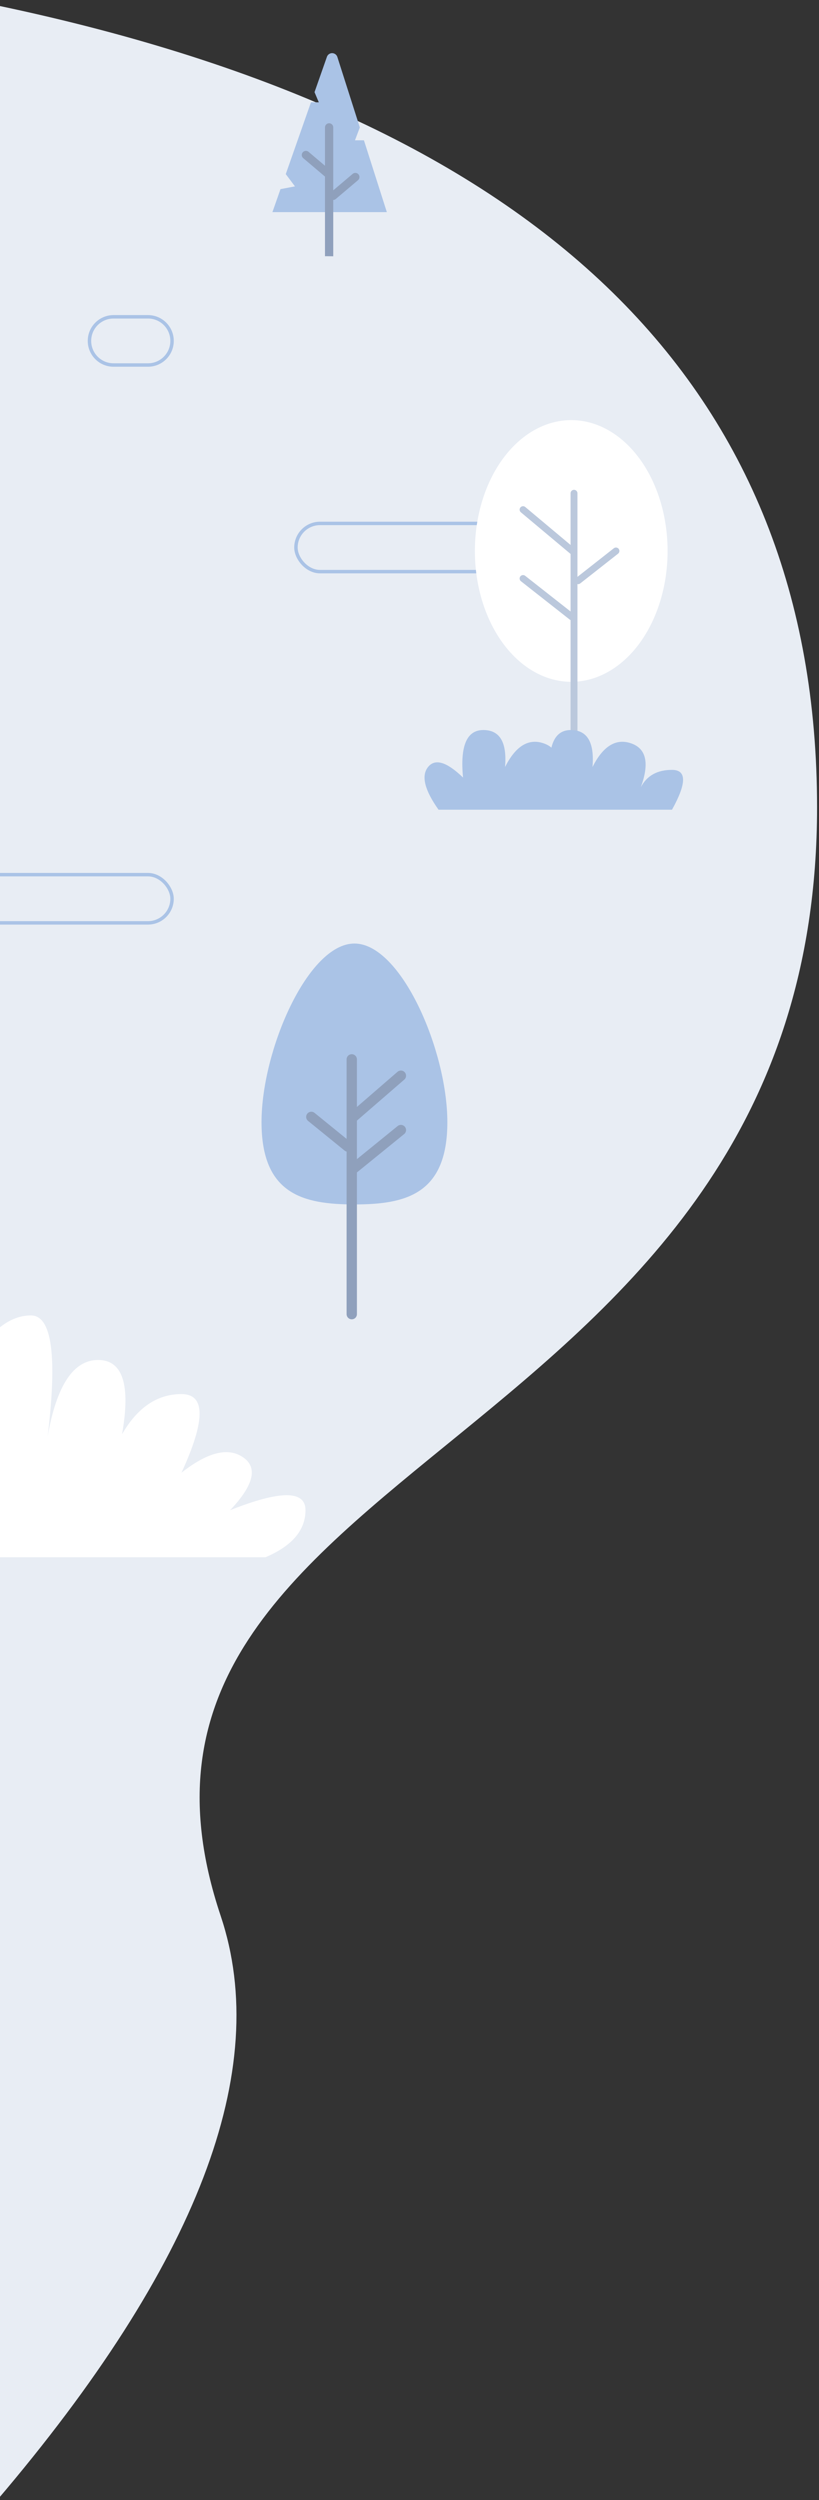 <?xml version="1.0" encoding="UTF-8"?>
<svg width="119px" height="363px" viewBox="0 0 119 363" version="1.1" xmlns="http://www.w3.org/2000/svg" xmlns:xlink="http://www.w3.org/1999/xlink">
    <rect x="0" y="0" width="119" height="363" fill="#333333" stroke="none"/>
    <!-- Generator: Sketch 50 (54983) - http://www.bohemiancoding.com/sketch -->
    <title>Group 4</title>
    <desc>Created with Sketch.</desc>
    <defs></defs>
    <g id="SIGN-UP" stroke="none" stroke-width="1" fill="none" fill-rule="evenodd">
        <g id="Elocum-Post-Shift---Sign-Up-1-B---version-2" transform="translate(0, -199)">
            <g id="Group-4" transform="translate(-7, 199)">
                <path d="M6.879,0.854 C86.106,17.546 125.719,56.337 125.719,117.227 C125.719,212.125 16.555,211 39.062,278.172 C46.556,300.535 35.71,328.84 6.525,363.087 C4.7,121.164 4.818,0.419 6.879,0.854 Z" id="Path-25" fill="#E8EDF4"></path>
                <g id="Group-3" transform="translate(45, 6)">
                    <path d="M11.018,2.274 L14.283,12.505 L13.577,14.373 L14.88,14.373 L18.208,24.8 L1.583,24.8 L2.756,21.462 L4.859,21.062 L3.521,19.281 L7.182,8.857 L8.321,8.857 L7.7,7.38 L9.501,2.252 C9.647,1.836 10.104,1.616 10.521,1.763 C10.757,1.846 10.941,2.035 11.018,2.274 Z" id="Rectangle-5" fill="#AAC3E6"></path>
                    <path d="M9.82,12.497 L9.82,32.849" id="Path-3" stroke="#8FA0BC" stroke-width="1.2" stroke-linecap="round" stroke-linejoin="round"></path>
                    <ellipse id="Oval" fill="#E8EDF4" style="mix-blend-mode: multiply;" cx="9.5" cy="33.6" rx="9.5" ry="2.4"></ellipse>
                    <path d="M6.446,16.505 L9.672,19.235" id="Path-4" stroke="#8FA0BC" stroke-width="1.2" stroke-linecap="round" stroke-linejoin="round"></path>
                    <path d="M10.404,19.705 L13.63,22.435" id="Path-4" stroke="#8FA0BC" stroke-width="1.2" stroke-linecap="round" stroke-linejoin="round" transform="translate(12.017, 21.07) scale(-1, 1) translate(-12.017, -21.07) "></path>
                </g>
                <rect id="Rectangle-2" stroke="#AAC3E6" stroke-width="0.5" x="0" y="127" width="32" height="7" rx="3.5"></rect>
                <rect id="Rectangle-2-Copy" stroke="#AAC3E6" stroke-width="0.5" x="50" y="76" width="32" height="7" rx="3.5"></rect>
                <path d="M23.5,46 L28.5,46 C30.433,46 32,47.567 32,49.5 L32,49.5 C32,51.433 30.433,53 28.5,53 L23.5,53 C21.567,53 20,51.433 20,49.5 L20,49.5 C20,47.567 21.567,46 23.5,46 Z" id="Rectangle-2-Copy" stroke="#AAC3E6" stroke-width="0.5"></path>
                <g id="Group-9-Copy-3" transform="translate(58.5, 165) scale(-1, 1) translate(-58.5, -165) translate(45, 137)">
                    <ellipse id="Oval" fill="#E8EDF4" style="mix-blend-mode: multiply;" cx="14.5" cy="53.5" rx="11.5" ry="2.5"></ellipse>
                    <g id="Group-8">
                        <path d="M13.5,37.883 C20.956,37.883 27,36.4 27,25.939 C27,15.478 20.25,0 13.5,0 C6.75,0 0,15.478 0,25.939 C0,36.4 6.044,37.883 13.5,37.883 Z" id="Oval-15" fill="#AAC3E6"></path>
                        <path d="M13.89,16.819 L13.89,53.814" id="Path-3" stroke="#8FA0BC" stroke-width="1.5" stroke-linecap="round" stroke-linejoin="round"></path>
                        <path d="M6.75,19.191 L13.71,25.216" id="Path-4" stroke="#8FA0BC" stroke-width="1.5" stroke-linecap="round" stroke-linejoin="round"></path>
                        <path d="M6.75,27.083 L13.577,32.627" id="Path-4-Copy" stroke="#8FA0BC" stroke-width="1.5" stroke-linecap="round" stroke-linejoin="round"></path>
                        <path d="M14.464,25.172 L19.765,29.477" id="Path-4" stroke="#8FA0BC" stroke-width="1.5" stroke-linecap="round" stroke-linejoin="round" transform="translate(17.115, 27.325) scale(-1, 1) translate(-17.115, -27.325) "></path>
                    </g>
                </g>
                <path d="M3.125,197.468 C5.672,193.156 8.463,191 11.498,191 C14.533,191 15.342,196.852 13.924,208.555 C15.229,201.163 17.672,197.468 21.253,197.468 C24.835,197.468 25.995,201.061 24.734,208.247 C26.977,204.362 29.854,202.419 33.365,202.419 C36.877,202.419 36.877,206.226 33.365,213.839 C37.156,210.852 40.14,210.105 42.318,211.598 C44.497,213.092 43.869,215.652 40.435,219.279 C47.736,216.378 51.387,216.378 51.387,219.279 C51.387,222.179 49.453,224.456 45.586,226.109 L2,226.109 L3.125,197.468 Z" id="Path-23" fill="#FFFFFF"></path>
                <g id="Group-9" transform="translate(76, 61)">
                    <ellipse id="Oval" fill="#E8EDF4" style="mix-blend-mode: multiply;" cx="15" cy="47" rx="12" ry="3"></ellipse>
                    <g id="Group-8">
                        <ellipse id="Oval-15" fill="#FFFFFF" cx="14" cy="19" rx="14" ry="19"></ellipse>
                        <path d="M14.404,10.621 L14.404,47.731" id="Path-3" stroke="#BBC8DC" stroke-linecap="round" stroke-linejoin="round"></path>
                        <path d="M7,13 L14.217,19.043" id="Path-4" stroke="#BBC8DC" stroke-linecap="round" stroke-linejoin="round"></path>
                        <path d="M7,23 L14.079,28.561" id="Path-4-Copy" stroke="#BBC8DC" stroke-linecap="round" stroke-linejoin="round"></path>
                        <path d="M15,19 L20.497,23.318" id="Path-4" stroke="#BBC8DC" stroke-linecap="round" stroke-linejoin="round" transform="translate(17.749, 21.159) scale(-1, 1) translate(-17.749, -21.159) "></path>
                    </g>
                </g>
                <path d="M87.12,108.56 C87.529,106.853 88.466,106 89.932,106 C92.338,106 93.39,107.79 93.088,111.371 C94.632,108.315 96.506,107.17 98.71,107.936 C100.913,108.701 101.38,110.825 100.111,114.306 C100.987,112.626 102.497,111.785 104.641,111.785 C106.785,111.785 106.785,113.714 104.641,117.57 L83.425,117.57 L70.719,117.57 C68.685,114.708 68.177,112.641 69.194,111.371 C70.211,110.101 71.906,110.61 74.279,112.9 C73.838,108.3 74.82,106 77.226,106 C79.632,106 80.684,107.79 80.383,111.371 C81.927,108.315 83.801,107.17 86.004,107.936 C86.446,108.089 86.818,108.297 87.12,108.56 Z" id="Combined-Shape" fill="#AAC3E6"></path>
            </g>
        </g>
    </g>
</svg>